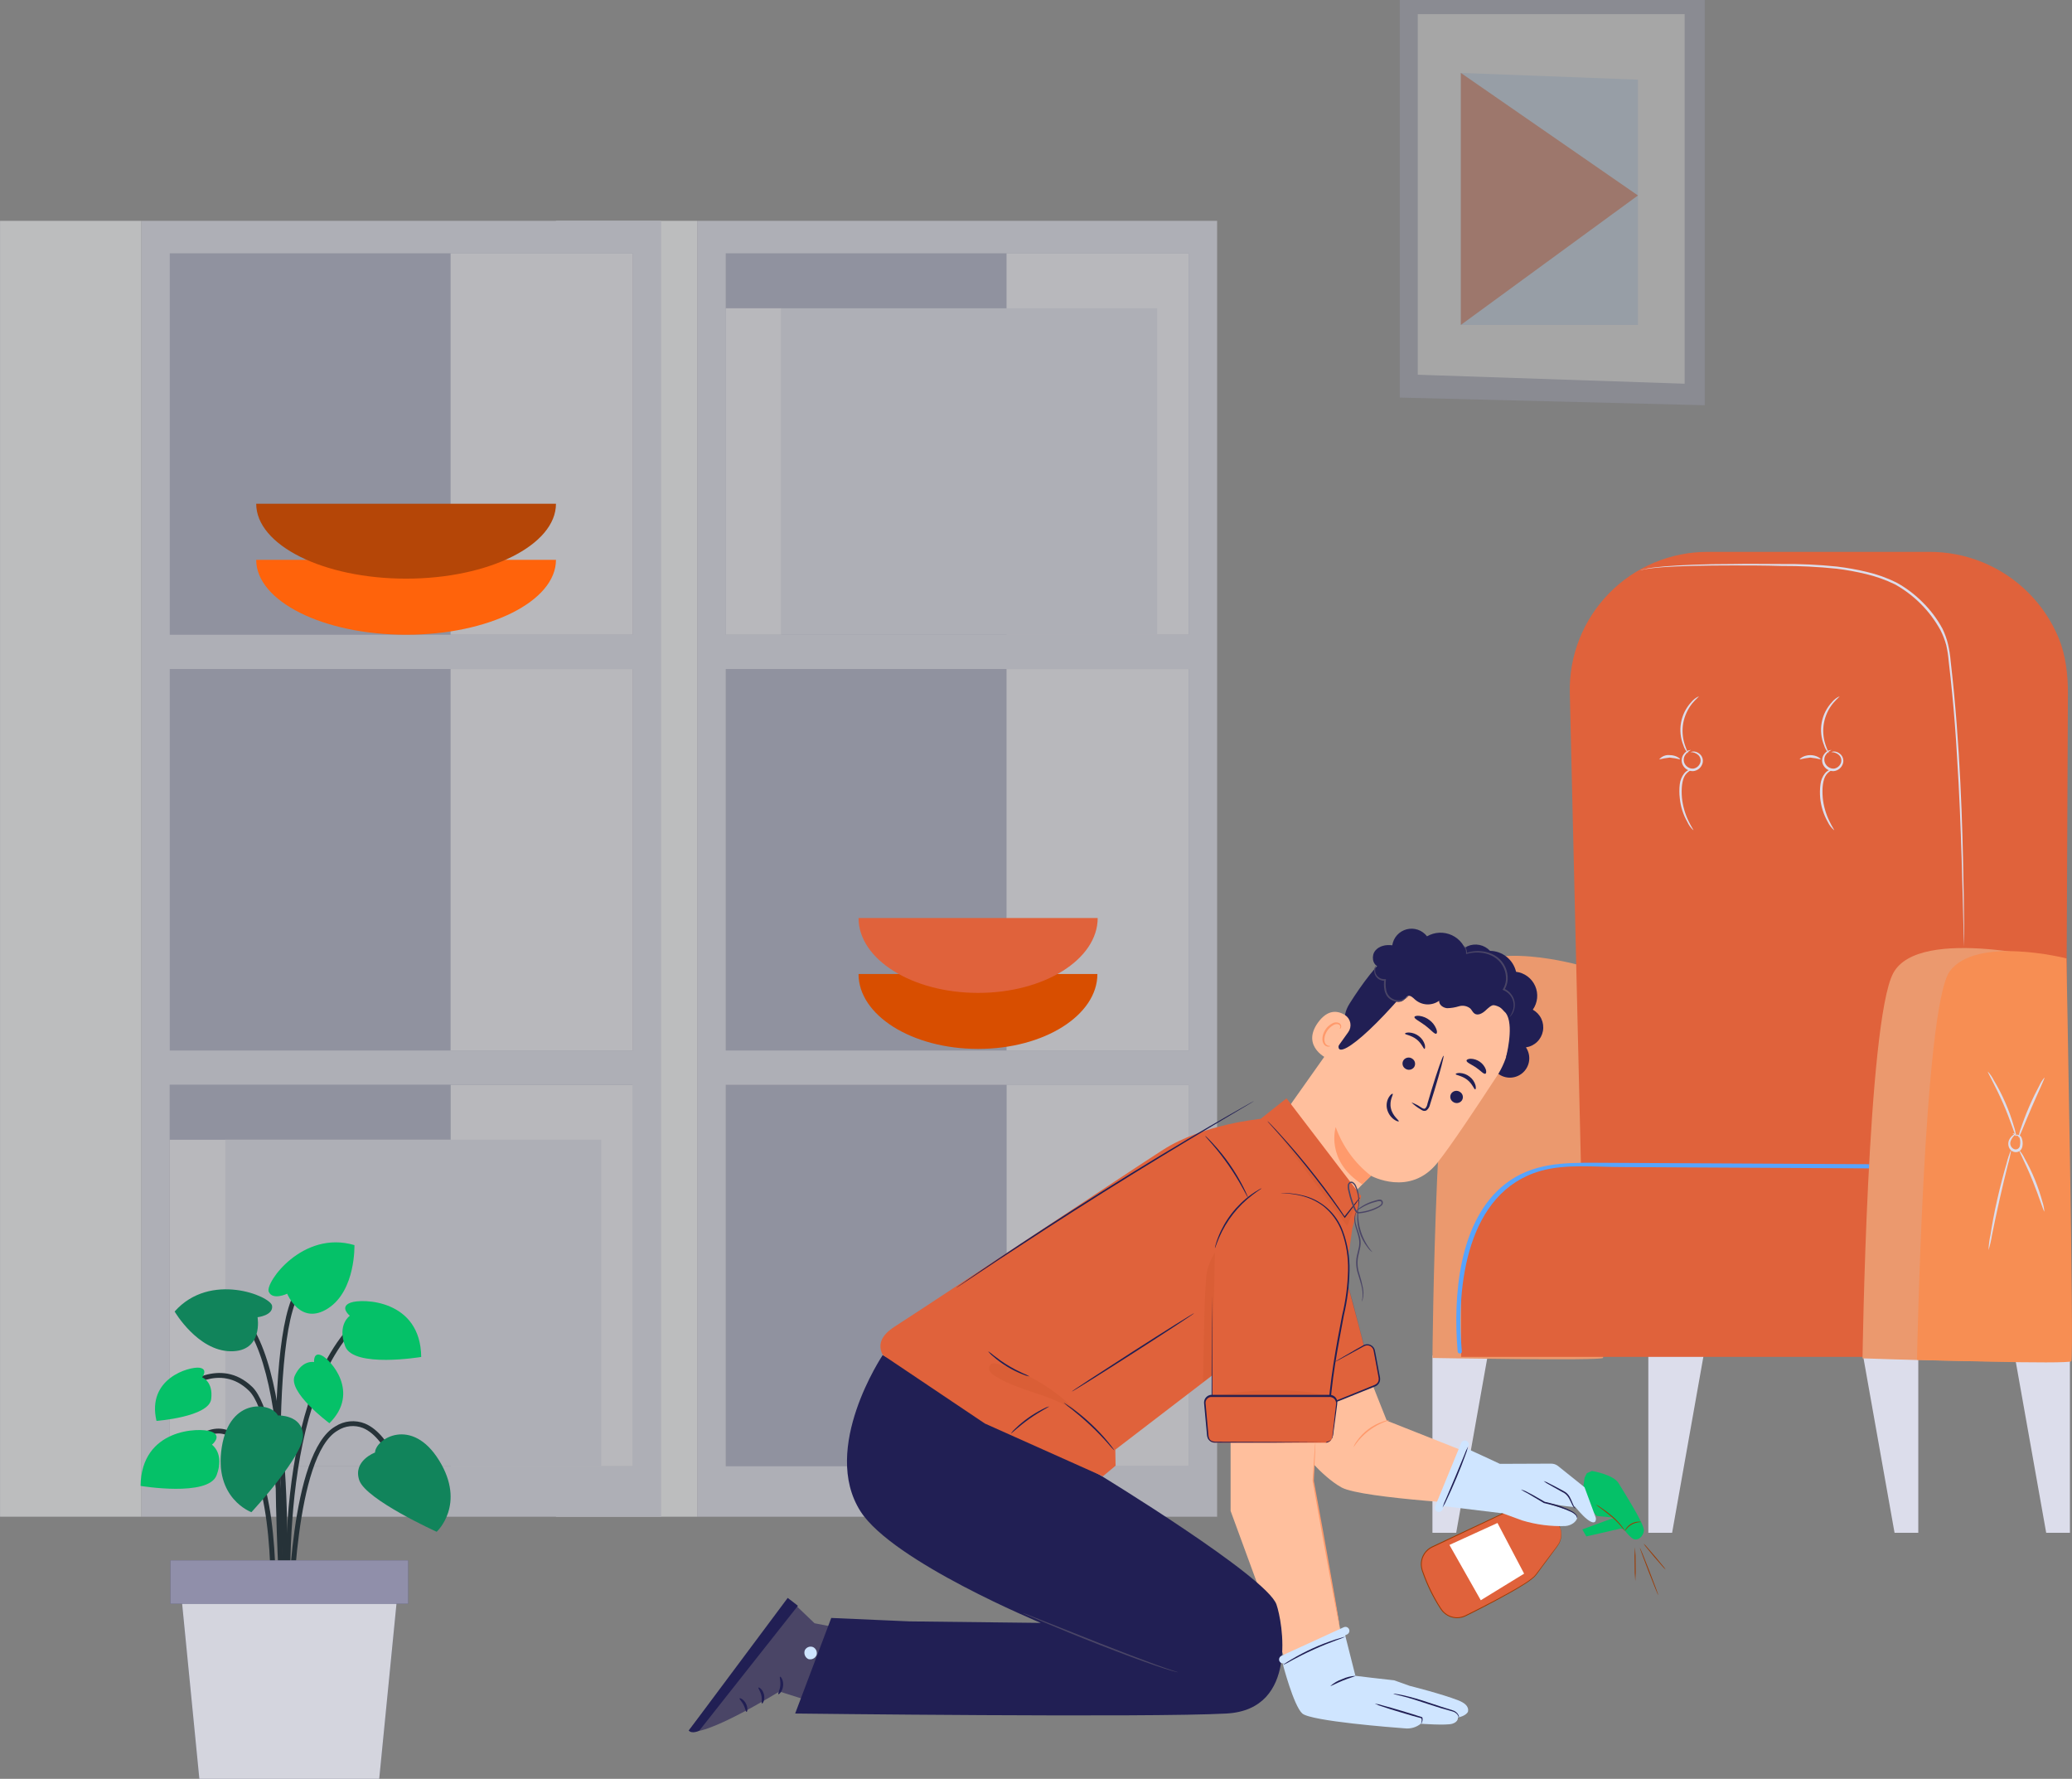 <svg width="600" height="515" viewBox="0 0 600 515" fill="none" xmlns="http://www.w3.org/2000/svg">
<rect x="0" y="0" width="600" height="515" fill="#808080" stroke="none"/>
<g clip-path="url(#clip0_265_299)">
<path d="M458.858 427.785L459.504 426.514L460.964 425.852C460.964 425.852 467.217 426.858 468.739 429.456C470.261 432.056 476.285 441.332 476.036 443.18C475.785 445.03 474.201 446.019 473.138 445.624C472.074 445.228 470.11 442.649 470.11 442.649L469.271 442.54L459.369 444.816L458.191 442.785L467.416 439.389L462.397 438.894L458.003 434.207L458.858 427.785Z" fill="#05C168"/>
<path d="M451.814 442.438C452.107 443.296 452.185 444.212 452.041 445.106C451.897 446 451.537 446.846 450.991 447.569C449.365 449.71 446.941 453.069 444.659 456.058C442.876 458.386 430.878 464.553 424.395 467.777C423.18 468.384 421.784 468.524 420.472 468.17C419.161 467.815 418.026 466.992 417.281 465.855C414.976 462.348 413.142 458.55 411.83 454.564C411.413 453.281 411.478 451.89 412.014 450.653C412.549 449.415 413.518 448.414 414.738 447.839L442.647 434.684C443.352 434.351 444.12 434.17 444.9 434.154C445.679 434.138 446.453 434.287 447.172 434.591C447.89 434.895 448.536 435.347 449.067 435.918C449.599 436.488 450.004 437.164 450.256 437.902L451.814 442.438Z" fill="#E0623B"/>
<path d="M451.815 442.438C451.815 442.438 451.815 442.339 451.736 442.156L451.47 441.339C451.231 440.615 450.876 439.563 450.429 438.214C450.205 437.442 449.829 436.723 449.323 436.1C448.712 435.357 447.918 434.787 447.02 434.443C445.986 434.045 444.86 433.96 443.778 434.199C443.196 434.349 442.634 434.564 442.1 434.839L440.406 435.631L424.141 443.271L414.535 447.798C413.677 448.234 412.944 448.882 412.406 449.68C411.868 450.479 411.543 451.401 411.46 452.36C411.389 453.336 411.546 454.315 411.919 455.219C412.237 456.136 412.576 457.047 412.961 457.948C413.705 459.733 414.552 461.472 415.5 463.157C415.969 463.987 416.458 464.796 416.969 465.584C417.219 465.987 417.504 466.368 417.824 466.719C418.632 467.564 419.681 468.139 420.828 468.367C421.975 468.595 423.165 468.463 424.234 467.99C425.839 467.219 427.362 466.428 428.878 465.657C431.89 464.094 434.73 462.599 437.347 461.115C438.66 460.375 439.916 459.641 441.094 458.891C442.253 458.205 443.345 457.411 444.357 456.521C444.78 456.058 445.171 455.568 445.529 455.053C445.889 454.563 446.243 454.084 446.571 453.626C447.254 452.699 447.905 451.823 448.511 451.021C449.115 450.22 449.672 449.459 450.194 448.745C450.69 448.122 451.142 447.464 451.544 446.777C452.048 445.783 452.238 444.662 452.091 443.558C452.051 443.175 451.957 442.799 451.81 442.444C451.81 442.444 451.81 442.537 451.883 442.724C451.954 443 452.007 443.28 452.039 443.563C452.161 444.653 451.956 445.756 451.45 446.729C451.043 447.408 450.588 448.055 450.089 448.667L448.386 450.928L446.436 453.531L445.368 454.954C445.014 455.462 444.626 455.947 444.205 456.401C443.201 457.276 442.117 458.055 440.969 458.73C439.791 459.469 438.535 460.198 437.222 460.933C434.616 462.407 431.76 463.907 428.753 465.449C427.247 466.208 425.698 467.011 424.114 467.771C423.304 468.129 422.419 468.282 421.535 468.217C420.652 468.153 419.798 467.873 419.048 467.402C418.668 467.161 418.318 466.874 418.007 466.548C417.699 466.208 417.424 465.842 417.183 465.454C416.662 464.667 416.193 463.891 415.729 463.037C414.785 461.363 413.941 459.634 413.202 457.86C412.826 456.964 412.492 456.058 412.159 455.146C411.793 454.278 411.64 453.336 411.711 452.396C411.787 451.483 412.097 450.605 412.608 449.845C413.12 449.085 413.818 448.468 414.634 448.053L424.224 443.511L440.469 435.818L442.157 435.016C442.678 434.746 443.227 434.533 443.794 434.38C444.836 434.149 445.923 434.227 446.92 434.605C447.798 434.932 448.576 435.481 449.178 436.198C449.681 436.813 450.056 437.521 450.282 438.282C450.752 439.626 451.121 440.667 451.372 441.407C451.497 441.75 451.59 442.021 451.663 442.214C451.736 442.407 451.815 442.438 451.815 442.438Z" fill="#9C3A03"/>
<path d="M470.526 443.275C470.568 443.275 470.719 443.009 471.047 442.608C471.892 441.57 473.103 440.897 474.429 440.728C474.712 440.721 474.992 440.693 475.269 440.644C474.996 440.542 474.703 440.507 474.414 440.54C473.716 440.571 473.033 440.763 472.421 441.103C471.81 441.443 471.286 441.921 470.892 442.498C470.71 442.725 470.585 442.991 470.526 443.275Z" fill="#9C3A03"/>
<path d="M462.136 435.567C462.546 435.947 462.985 436.296 463.449 436.608C464.273 437.228 465.419 438.066 466.613 439.082C467.637 439.945 468.583 440.894 469.442 441.921C470.094 442.712 470.438 443.243 470.485 443.223C470.439 443.078 470.37 442.94 470.282 442.817C470.073 442.464 469.844 442.125 469.594 441.801C468.77 440.728 467.832 439.748 466.795 438.879C465.764 438.011 464.685 437.2 463.564 436.452C463.115 436.117 462.637 435.82 462.136 435.567Z" fill="#9C3A03"/>
<path d="M441.349 455.59L433.636 440.918L419.716 447.272L428.795 463.288L441.349 455.59Z" fill="white"/>
<path d="M482.336 454.431C482.083 454.018 481.794 453.627 481.471 453.265C480.914 452.567 480.127 451.613 479.24 450.572C478.355 449.53 477.547 448.598 476.952 447.931C476.651 447.552 476.312 447.203 475.941 446.889C476.192 447.305 476.482 447.696 476.806 448.056C477.365 448.755 478.152 449.707 479.032 450.749C479.912 451.791 480.726 452.723 481.325 453.384C481.63 453.763 481.968 454.114 482.336 454.431Z" fill="#9C3A03"/>
<path d="M480.21 461.848C480.278 461.848 479.132 458.723 477.651 454.9C476.171 451.077 474.915 448.019 474.848 448.051C474.78 448.082 475.921 451.176 477.401 454.999C478.881 458.822 480.137 461.879 480.21 461.848Z" fill="#9C3A03"/>
<path d="M473.539 457.743C473.661 456.111 473.693 454.472 473.633 452.836C473.661 451.199 473.6 449.561 473.45 447.93C473.328 449.563 473.297 451.2 473.357 452.836C473.329 454.474 473.389 456.112 473.539 457.743Z" fill="#9C3A03"/>
<path d="M572.037 167.148C569.883 167.497 567.771 168.071 565.737 168.86C563.631 169.441 561.592 170.244 559.655 171.254C561.813 170.921 563.927 170.347 565.956 169.544C568.064 168.969 570.103 168.166 572.037 167.148Z" fill="#DCDDEB"/>
<path d="M414.802 392.433V443.763H421.678L430.908 391.859L414.802 392.433Z" fill="#DCDDEB"/>
<path d="M477.314 392.433V443.763H484.202L493.42 391.859L477.314 392.433Z" fill="#DCDDEB"/>
<path d="M555.491 392.433V443.763H548.616L539.385 391.859L555.491 392.433Z" fill="#DCDDEB"/>
<path d="M599.402 392.433V443.763H592.527L583.296 391.859L599.402 392.433Z" fill="#DCDDEB"/>
<path d="M457.768 279.537C457.768 279.537 430.594 271.708 423.103 282.151C415.611 292.595 414.802 393.145 414.802 393.145C414.802 393.145 463.302 394.02 464.191 393.145C465.082 392.269 457.768 279.537 457.768 279.537Z" fill="#EB996E"/>
<path d="M598.02 374.803L598.818 200.875C598.855 195.525 598.219 189.781 596.187 184.831C594.155 179.88 591.16 175.383 587.374 171.6C583.588 167.816 579.088 164.822 574.134 162.792C569.18 160.761 563.873 159.734 558.519 159.77H494.474C489.154 159.771 483.887 160.834 478.984 162.898C474.08 164.962 469.639 167.985 465.922 171.789C462.205 175.593 459.286 180.102 457.338 185.05C455.389 189.998 454.451 195.284 454.577 200.6L458.686 374.803H598.02Z" fill="#E0623B"/>
<path d="M598.018 374.804C598.018 374.804 573.365 338.408 544.314 337.217C515.264 336.026 452.754 337.217 452.754 337.217C452.754 337.217 425.032 338.257 423.101 372.585V392.829H598.018V374.804Z" fill="#E0623B"/>
<path d="M541.247 338.257L469.436 337.874C461.944 337.874 453.412 336.916 446.153 338.983C424.745 345.047 421.609 372.408 423.307 391.27C423.375 392.05 422.17 392.05 422.102 391.27C420.732 375.461 422.348 353.3 435.88 342.761C443.701 336.683 452.768 336.587 462.095 336.629L541.247 337.053C541.406 337.053 541.56 337.117 541.673 337.229C541.786 337.342 541.849 337.496 541.849 337.656C541.849 337.815 541.786 337.968 541.673 338.081C541.56 338.194 541.406 338.257 541.247 338.257Z" fill="#56A4FF"/>
<path d="M474.408 165.219C474.57 165.199 474.73 165.167 474.888 165.123C475.202 165.123 475.654 164.904 476.257 164.794L478.558 164.48C479.476 164.397 480.531 164.274 481.708 164.192C486.474 163.864 493.391 163.699 501.924 163.699C506.197 163.699 510.868 163.699 515.881 163.85C521.219 163.828 526.555 164.093 531.865 164.644C534.718 164.999 537.548 165.516 540.343 166.19C543.254 166.876 546.08 167.886 548.765 169.201C554.271 172.276 558.806 176.827 561.86 182.341C562.592 183.754 563.171 185.241 563.586 186.777C563.933 188.318 564.171 189.882 564.298 191.458C564.681 194.605 564.996 197.713 565.297 200.765C565.9 206.884 566.352 212.783 566.667 218.408C567.407 229.674 567.763 239.829 568.036 248.358C568.311 256.885 568.448 263.756 568.584 268.56C568.584 270.915 568.708 272.762 568.748 274.035C568.748 274.637 568.748 275.103 568.748 275.403C568.731 275.568 568.731 275.733 568.748 275.896C568.761 275.732 568.761 275.568 568.748 275.403V274.035C568.748 272.735 568.748 270.887 568.748 268.56C568.748 263.783 568.625 256.885 568.434 248.343C568.242 239.802 567.913 229.646 567.215 218.368C566.858 212.742 566.421 206.829 565.845 200.711C565.544 197.644 565.229 194.537 564.859 191.375C564.73 189.767 564.483 188.17 564.119 186.598C563.748 185.025 563.206 183.496 562.503 182.041C560.958 179.173 558.986 176.556 556.655 174.28C554.421 172.037 551.875 170.128 549.094 168.613C546.363 167.27 543.486 166.246 540.52 165.561C537.695 164.883 534.832 164.372 531.946 164.028C526.619 163.481 521.264 163.235 515.908 163.289C510.881 163.289 506.211 163.193 501.938 163.289C493.391 163.289 486.474 163.59 481.708 164C480.517 164.11 479.462 164.247 478.544 164.343C477.627 164.438 476.859 164.63 476.243 164.74C475.627 164.849 475.175 165.054 474.873 165.137C474.716 165.148 474.56 165.176 474.408 165.219Z" fill="#DCDDEB"/>
<path d="M530.317 217.751C531.118 217.746 531.893 218.033 532.495 218.559C532.796 218.833 533.014 219.187 533.122 219.579C533.232 219.971 533.228 220.386 533.111 220.776C532.965 221.246 532.686 221.663 532.306 221.977C531.927 222.29 531.464 222.487 530.975 222.542C530.481 222.539 529.998 222.402 529.577 222.146C529.155 221.891 528.809 221.526 528.578 221.091C528.384 220.729 528.282 220.325 528.282 219.914C528.282 219.503 528.384 219.099 528.578 218.737C528.996 218.046 529.604 217.489 530.331 217.135C530.331 217.135 530.057 217.135 529.632 217.231C529.013 217.474 528.49 217.911 528.14 218.477C527.859 218.902 527.693 219.392 527.654 219.899C527.615 220.407 527.707 220.916 527.921 221.379C528.19 221.953 528.621 222.437 529.16 222.77C529.701 223.103 530.326 223.271 530.961 223.254C531.598 223.196 532.201 222.944 532.691 222.533C533.18 222.121 533.533 221.571 533.7 220.955C533.831 220.46 533.815 219.937 533.655 219.451C533.495 218.966 533.196 218.537 532.796 218.217C532.286 217.78 531.633 217.547 530.961 217.559C530.523 217.628 530.303 217.711 530.317 217.751Z" fill="#DCDDEB"/>
<path d="M532.673 201.601C531.826 201.979 531.079 202.551 530.496 203.27C528.959 204.918 527.927 206.971 527.522 209.184C527.117 211.399 527.355 213.683 528.208 215.767C528.47 216.642 528.94 217.441 529.578 218.094C529.687 218.094 529.126 217.163 528.619 215.603C527.938 213.581 527.783 211.419 528.166 209.319C528.549 207.22 529.459 205.252 530.81 203.599C531.906 202.326 532.742 201.696 532.673 201.601Z" fill="#DCDDEB"/>
<path d="M531.125 240.364C531.207 240.295 530.536 239.378 529.755 237.75C528.718 235.632 528.063 233.347 527.824 231.001C527.592 228.264 527.824 225.677 528.851 224.281C529.424 223.526 530.219 222.971 531.125 222.693C531.125 222.693 530.823 222.584 530.303 222.693C529.562 222.901 528.905 223.337 528.427 223.938C527.736 224.838 527.301 225.907 527.167 227.032C526.987 228.362 526.959 229.707 527.084 231.043C527.321 233.475 528.068 235.83 529.276 237.955C529.713 238.881 530.343 239.702 531.125 240.364Z" fill="#DCDDEB"/>
<path d="M521.169 219.861C522.166 219.619 523.176 219.44 524.196 219.326C525.217 219.425 526.228 219.599 527.222 219.847C527.36 219.71 526.127 218.601 524.196 218.614C522.264 218.629 521.018 219.738 521.169 219.861Z" fill="#DCDDEB"/>
<path d="M489.57 217.751C490.371 217.745 491.146 218.032 491.748 218.559C492.049 218.833 492.267 219.187 492.376 219.579C492.485 219.971 492.481 220.386 492.364 220.776C492.218 221.246 491.939 221.663 491.559 221.977C491.18 222.29 490.717 222.487 490.228 222.542C489.735 222.539 489.251 222.402 488.83 222.146C488.407 221.891 488.062 221.526 487.831 221.091C487.647 220.723 487.558 220.316 487.57 219.906C487.581 219.495 487.694 219.093 487.899 218.737C488.322 218.049 488.929 217.494 489.653 217.135C489.653 217.135 489.379 217.135 488.954 217.231C488.339 217.482 487.818 217.917 487.462 218.477C487.181 218.902 487.014 219.392 486.976 219.899C486.937 220.407 487.029 220.916 487.242 221.379C487.511 221.953 487.943 222.437 488.482 222.77C489.023 223.103 489.648 223.271 490.282 223.254C490.92 223.196 491.523 222.944 492.012 222.533C492.502 222.121 492.854 221.571 493.022 220.955C493.153 220.46 493.137 219.937 492.976 219.451C492.816 218.966 492.517 218.537 492.118 218.217C491.607 217.78 490.954 217.547 490.282 217.559C489.789 217.628 489.556 217.711 489.57 217.751Z" fill="#DCDDEB"/>
<path d="M491.926 201.601C491.079 201.979 490.333 202.551 489.749 203.27C488.222 204.923 487.196 206.975 486.79 209.188C486.386 211.4 486.618 213.682 487.461 215.767C487.723 216.642 488.193 217.441 488.831 218.094C488.941 218.094 488.379 217.163 487.872 215.603C487.203 213.579 487.048 211.42 487.42 209.32C487.822 207.227 488.73 205.263 490.063 203.599C491.159 202.326 491.995 201.696 491.926 201.601Z" fill="#DCDDEB"/>
<path d="M490.351 240.364C490.447 240.295 489.762 239.378 488.981 237.75C487.944 235.632 487.29 233.347 487.05 231.001C486.818 228.264 487.05 225.677 488.078 224.281C488.658 223.522 489.463 222.966 490.378 222.693C490.378 222.693 490.091 222.584 489.557 222.693C488.816 222.901 488.159 223.337 487.68 223.938C486.99 224.838 486.555 225.907 486.421 227.032C486.261 228.364 486.261 229.71 486.421 231.043C486.651 233.476 487.398 235.833 488.612 237.955C489.019 238.869 489.611 239.689 490.351 240.364Z" fill="#DCDDEB"/>
<path d="M480.45 219.86C481.446 219.617 482.457 219.438 483.476 219.325C484.497 219.424 485.509 219.598 486.503 219.845C486.654 219.709 485.408 218.6 483.476 218.613C482.908 218.556 482.335 218.64 481.807 218.858C481.279 219.076 480.813 219.42 480.45 219.86Z" fill="#DCDDEB"/>
<path d="M597.278 278.374C597.278 278.374 555.736 267.628 548.217 281.768C540.698 295.907 539.342 393.253 539.342 393.253C539.342 393.253 599.332 395.457 599.47 392.939C599.607 390.42 597.278 278.374 597.278 278.374Z" fill="#EB996E"/>
<path d="M598.385 277.463C598.385 277.463 572.133 270.803 564.586 281.233C557.039 291.663 555.121 393.678 555.121 393.678C555.121 393.678 598.95 395.046 599.8 394.088C600.649 393.129 598.385 277.463 598.385 277.463Z" fill="#F78E53"/>
<path d="M583.446 328.743C583.446 328.743 583.651 328.675 583.966 328.743C584.175 328.783 584.368 328.879 584.526 329.022C584.683 329.164 584.797 329.348 584.857 329.551C585.04 330.207 585.068 330.895 584.939 331.563C584.93 331.743 584.882 331.92 584.8 332.081C584.718 332.241 584.602 332.382 584.461 332.495C584.32 332.608 584.157 332.689 583.982 332.734C583.807 332.778 583.624 332.785 583.446 332.754C583.198 332.685 582.967 332.563 582.77 332.398C582.572 332.234 582.411 332.028 582.299 331.797C582.186 331.565 582.124 331.312 582.116 331.055C582.109 330.797 582.155 330.542 582.254 330.304C582.53 329.573 583.004 328.933 583.624 328.456L583.884 328.237H583.583C583.09 328.127 582.829 328.1 582.802 328.155C582.802 328.155 583.021 328.346 583.487 328.552V328.264C582.691 328.669 582.064 329.343 581.72 330.167C581.489 330.785 581.489 331.465 581.72 332.083C581.846 332.454 582.069 332.783 582.364 333.038C582.661 333.293 583.02 333.464 583.405 333.534C583.688 333.584 583.978 333.57 584.255 333.495C584.532 333.419 584.789 333.283 585.007 333.096C585.375 332.727 585.607 332.245 585.664 331.727C585.789 330.938 585.699 330.129 585.404 329.387C585.3 329.114 585.11 328.881 584.864 328.724C584.617 328.566 584.327 328.492 584.035 328.51C583.556 328.497 583.418 328.716 583.446 328.743Z" fill="#DCDDEB"/>
<path d="M575.638 310.237C575.46 310.347 577.816 314.344 580.062 319.477C582.308 324.61 583.582 329.058 583.801 329.058C583.721 328.049 583.509 327.056 583.171 326.101C582.505 323.767 581.682 321.48 580.705 319.257C579.743 317.027 578.631 314.865 577.378 312.783C576.924 311.855 576.337 310.998 575.638 310.237Z" fill="#DCDDEB"/>
<path d="M592.019 311.963C591.417 312.669 590.919 313.457 590.541 314.304C589.719 315.81 588.664 317.931 587.623 320.327C586.582 322.722 585.76 324.953 585.227 326.581C584.871 327.458 584.636 328.38 584.528 329.32C584.734 329.388 586.212 325.446 588.281 320.669C590.349 315.892 592.211 312.073 592.019 311.963Z" fill="#DCDDEB"/>
<path d="M575.831 361.923C576.261 360.525 576.591 359.097 576.818 357.652C577.351 355.01 578.104 351.356 579.009 347.345C579.913 343.335 580.803 339.694 581.46 337.079C581.875 335.675 582.191 334.243 582.405 332.795C581.824 334.119 581.366 335.494 581.035 336.902C580.269 339.489 579.297 343.116 578.379 347.14C577.461 351.165 576.803 354.846 576.393 357.529C576.066 358.972 575.877 360.444 575.831 361.923Z" fill="#DCDDEB"/>
<path d="M591.993 350.754C591.932 349.823 591.752 348.903 591.458 348.017C590.857 345.807 590.12 343.636 589.253 341.516C588.389 339.397 587.392 337.335 586.268 335.342C585.86 334.476 585.329 333.675 584.693 332.96C584.514 333.07 586.583 336.862 588.583 341.803C590.582 346.744 591.787 350.809 591.993 350.754Z" fill="#DCDDEB"/>
<g opacity="0.5">
<path d="M201.877 439.109V63.932H352.452V439.109H201.877Z" fill="#DCDDEB"/>
<path d="M210.149 183.768V73.33H344.203V183.768H210.149Z" fill="#A0A3BD"/>
<path d="M210.149 304.134V193.695H344.203V304.134H210.149Z" fill="#A0A3BD"/>
<path d="M210.149 424.499V314.06H344.203V424.499H210.149Z" fill="#A0A3BD"/>
<path d="M291.469 183.768V73.33H344.201V183.768H291.469Z" fill="#EFF0F7"/>
<path d="M291.469 304.134V193.695H344.201V304.134H291.469Z" fill="#EFF0F7"/>
<path d="M291.497 424.499V314.06H344.23V424.499H291.497Z" fill="#EFF0F7"/>
<path d="M160.994 439.109V63.932H201.872V439.109H160.994Z" fill="#F7F9FC"/>
<path d="M40.882 439.109V63.932H191.456V439.109H40.882Z" fill="#DCDDEB"/>
<path d="M49.158 183.768V73.33H183.213V183.768H49.158Z" fill="#A0A3BD"/>
<path d="M49.158 304.134V193.695H183.213V304.134H49.158Z" fill="#A0A3BD"/>
<path d="M49.127 424.459V314.021H183.182V424.459H49.127Z" fill="#A0A3BD"/>
<path d="M130.478 183.768V73.33H183.211V183.768H130.478Z" fill="#EFF0F7"/>
<path d="M130.478 304.134V193.695H183.211V304.134H130.478Z" fill="#EFF0F7"/>
<path d="M130.507 424.499V314.06H183.238V424.499H130.507Z" fill="#EFF0F7"/>
<path d="M0.006 439.109V63.932H40.885V439.109H0.006Z" fill="#F7F9FC"/>
<path d="M174.098 424.469H65.243V329.943H174.098V424.469Z" fill="#DCDDEB"/>
<path d="M49.157 329.971H65.27V424.497H49.157V329.971Z" fill="#EFF0F7"/>
<path d="M335.089 183.781H226.234V89.255H335.089V183.781Z" fill="#DCDDEB"/>
<path d="M210.145 89.245H226.257V183.771H210.145V89.245Z" fill="#EFF0F7"/>
</g>
<path d="M82.614 465.124C82.614 464.578 80.793 411.075 72.078 402.618C63.671 394.413 53.864 402.31 53.499 402.618L52.602 401.539C52.715 401.442 63.713 392.48 73.058 401.539C82.165 410.375 83.945 462.771 84.015 464.997L82.614 465.124Z" fill="#263238"/>
<path d="M83.371 475.639C83.371 474.995 77.416 411.383 100.66 384.723L101.725 385.647C78.859 411.831 84.674 474.841 84.758 475.499L83.371 475.639Z" fill="#263238"/>
<path d="M82.544 468.917L81.144 468.819C81.144 468.091 85.697 396.525 68.66 380.857L69.599 379.821C87.14 395.937 82.741 465.935 82.544 468.917Z" fill="#263238"/>
<path d="M84.772 468.877H83.371C83.371 466.903 83.931 420.514 97.115 412.952C98.37 412.142 99.801 411.644 101.288 411.5C102.775 411.357 104.275 411.571 105.662 412.126C113.648 415.416 117.599 429.615 117.767 430.217L116.367 430.581C116.367 430.441 112.429 416.452 105.088 413.414C103.896 412.948 102.611 412.773 101.339 412.904C100.067 413.036 98.844 413.47 97.774 414.17C85.318 421.312 84.772 468.401 84.772 468.877Z" fill="#263238"/>
<path d="M79.629 468.903L78.228 468.819C78.228 468.455 80.217 432.176 70.423 419.405C68.056 416.311 65.478 414.841 62.759 415.023C56.342 415.471 50.976 424.824 50.92 424.951L49.701 424.264C49.939 423.844 55.502 414.127 62.661 413.622C65.87 413.399 68.868 415.023 71.544 418.551C81.646 431.742 79.713 467.391 79.629 468.903Z" fill="#263238"/>
<path d="M81.746 473.848C81.48 470.319 75.343 387.454 86.145 372.85L87.266 373.69C76.772 387.874 83.063 472.881 83.147 473.735L81.746 473.848Z" fill="#263238"/>
<path d="M108.591 420.526C108.591 420.526 102.117 422.907 104.037 428.55C105.957 434.193 126.455 443.463 126.455 443.463C126.455 443.463 135.043 435.593 127.155 422.809C119.267 410.025 108.773 416.494 108.591 420.526Z" fill="#11845B"/>
<path d="M80.47 409.786C80.47 409.786 87.364 409.506 87.755 415.387C88.148 421.267 72.806 437.79 72.806 437.79C72.806 437.79 61.863 433.842 64.217 418.999C66.571 404.157 78.705 406.131 80.47 409.786Z" fill="#11845B"/>
<path d="M74.585 381.349C74.585 381.349 79.181 380.845 78.789 378.045C78.397 375.244 60.897 368.047 50.571 379.697C50.571 379.697 57.184 391.052 66.753 391.207C76.323 391.361 74.585 381.349 74.585 381.349Z" fill="#11845B"/>
<path d="M83.16 374.543C83.16 374.543 78.957 376.559 77.822 373.983C76.687 371.407 87.629 356.032 102.635 360.471C102.635 360.471 103.041 373.605 94.999 378.786C86.957 383.967 83.16 374.543 83.16 374.543Z" fill="#05C168"/>
<path d="M61.373 418.258C61.373 418.258 64.553 415.696 61.121 414.45C57.688 413.203 40.889 413.553 40.707 430.188C40.707 430.188 60.322 433.451 62.718 427.108C65.114 420.765 61.373 418.258 61.373 418.258Z" fill="#05C168"/>
<path d="M101.305 380.927C101.305 380.927 98.125 378.365 101.557 377.118C104.99 375.873 121.803 376.223 121.971 392.857C121.971 392.857 102.356 396.12 99.96 389.777C97.564 383.434 101.305 380.927 101.305 380.927Z" fill="#05C168"/>
<path d="M90.951 394.329C90.951 394.329 90.67 391.22 93.193 392.438C95.715 393.656 104.401 403.107 95.392 412.041C95.392 412.041 83.161 402.982 85.361 398.277C87.56 393.572 90.951 394.329 90.951 394.329Z" fill="#05C168"/>
<path d="M58.542 398.766C58.542 398.766 60.434 396.288 57.659 395.966C54.885 395.644 42.416 398.976 45.316 411.369C45.316 411.369 60.49 410.22 61.148 405.068C61.807 399.914 58.542 398.766 58.542 398.766Z" fill="#05C168"/>
<path d="M109.81 515H57.73L52.126 458.025H115.429L109.81 515Z" fill="#6E7191"/>
<path opacity="0.7" d="M109.81 515H57.73L52.126 458.025H115.429L109.81 515Z" fill="white"/>
<path d="M118.202 451.737H49.337V464.312H118.202V451.737Z" fill="#211F54"/>
<path opacity="0.5" d="M118.202 451.737H49.337V464.312H118.202V451.737Z" fill="white"/>
<g opacity="0.3">
<path d="M493.652 0H405.324V115.108L493.652 117.321V0Z" fill="#A0A3BD"/>
<path d="M487.831 4.1H410.545V108.488L487.831 111.09V4.1Z" fill="white"/>
<path d="M474.308 23.056L423.023 21.112V94.073H474.308V23.056Z" fill="#CEE5FF"/>
<path d="M423.023 94.073L474.308 56.591L423.023 21.112V94.073Z" fill="#E0623B"/>
</g>
<path d="M74.192 162.082C74.192 174.064 93.587 183.769 117.593 183.769C141.599 183.769 160.994 174.064 160.994 162.082H74.192Z" fill="#FF630B"/>
<path d="M74.192 145.838C74.192 157.819 93.587 167.525 117.593 167.525C141.599 167.525 160.994 157.792 160.994 145.838H74.192Z" fill="#B54607"/>
<path d="M248.609 281.986C248.609 293.968 264.125 303.673 283.249 303.673C302.373 303.673 317.779 293.914 317.779 281.986H248.609Z" fill="#D84E00"/>
<path d="M248.612 265.769C248.612 277.751 264.127 287.456 283.251 287.456C302.374 287.456 317.863 277.751 317.863 265.769H248.612Z" fill="#E0623B"/>
<path d="M386.332 371.516C386.332 373.214 401.579 411.296 401.579 411.296L438.42 425.871L432.913 435.892C432.913 435.892 394.415 433.905 388.483 430.635C382.55 427.366 376.381 419.298 376.381 419.298L365.588 380.229L386.332 371.516Z" fill="#FFBF9D"/>
<path d="M402.445 411.136C398.108 412.416 394.378 415.217 391.942 419.026C392.151 418.388 392.468 417.791 392.876 417.259C394.731 414.568 397.418 412.56 400.525 411.544C401.137 411.297 401.786 411.16 402.445 411.136Z" fill="#FF9A6C"/>
<path d="M356.35 392.153V437.421L375.998 490.996H391.575L380.281 428.724L382.788 384.051L356.35 392.153Z" fill="#FFBF9D"/>
<path d="M387.871 470.646C387.802 470.475 387.754 470.295 387.727 470.112C387.65 469.721 387.54 469.211 387.412 468.583C387.14 467.198 386.766 465.279 386.316 462.935L382.866 444.25C381.829 438.432 380.869 433.065 380.095 428.716C380.308 425.396 380.486 422.661 380.622 420.682C380.69 419.765 380.75 419.026 380.792 418.466C380.8 418.202 380.831 417.941 380.886 417.684C380.911 417.946 380.911 418.211 380.886 418.474C380.886 419.04 380.86 419.779 380.809 420.69C380.724 422.67 380.597 425.412 380.444 428.733V428.691C381.242 433.031 382.228 438.398 383.299 444.208C384.591 451.477 385.764 458.052 386.622 462.892C387.021 465.245 387.344 467.139 387.582 468.557C387.676 469.194 387.752 469.704 387.82 470.103C387.854 470.283 387.871 470.464 387.871 470.646Z" fill="#FF9A6C"/>
<path d="M243.396 495.31L225.685 489.705C225.685 489.705 203.214 503.591 199.433 501.008L228.863 463.248L235.866 469.949L240.642 470.884L258.693 482.375L243.396 495.31Z" fill="#4A4566"/>
<path d="M236.41 479.301C236.58 478.851 236.579 478.353 236.406 477.904C236.235 477.454 235.902 477.084 235.475 476.863C235.032 476.677 234.535 476.667 234.086 476.834C233.635 477.001 233.266 477.334 233.053 477.764C232.88 478.236 232.886 478.755 233.07 479.225C233.253 479.694 233.6 480.079 234.047 480.311C234.53 480.461 235.051 480.419 235.503 480.192C235.954 479.966 236.301 479.573 236.469 479.097" fill="#CFE5FF"/>
<path d="M228.098 462.612L231.055 464.888L202.518 501.017C202.518 501.017 200.478 502.13 199.441 501.017L228.098 462.612Z" fill="#211F54"/>
<path d="M225.388 490.469C225.201 490.317 225.838 489.331 225.957 487.963C226.076 486.596 225.668 485.501 225.872 485.416C226.076 485.331 226.935 486.409 226.765 488.065C226.595 489.722 225.549 490.639 225.388 490.469Z" fill="#211F54"/>
<path d="M220.653 493.187C220.449 493.085 220.755 492.04 220.466 490.809C220.178 489.577 219.489 488.754 219.617 488.575C219.744 488.397 220.908 489.094 221.24 490.63C221.571 492.167 220.84 493.28 220.653 493.187Z" fill="#211F54"/>
<path d="M214.161 491.709C214.255 491.505 215.377 491.972 216.014 493.229C216.651 494.487 216.388 495.667 216.175 495.625C215.963 495.582 215.836 494.63 215.326 493.603C214.816 492.575 214.034 491.904 214.161 491.709Z" fill="#211F54"/>
<path d="M424.958 273.938C426.05 273.461 427.263 273.333 428.431 273.574C429.598 273.814 430.662 274.41 431.476 275.28C433.229 275.306 434.924 275.917 436.29 277.016C437.655 278.114 438.615 279.638 439.014 281.344C440.214 281.493 441.355 281.951 442.324 282.672C443.294 283.394 444.06 284.354 444.548 285.459C445.036 286.564 445.229 287.777 445.108 288.979C444.987 290.181 444.557 291.331 443.858 292.317C444.933 292.907 445.795 293.821 446.322 294.928C446.849 296.035 447.014 297.28 446.794 298.486C446.574 299.692 445.98 300.798 445.097 301.648C444.213 302.498 443.084 303.049 441.87 303.222C442.652 304.372 442.98 305.771 442.79 307.148C442.599 308.526 441.904 309.783 440.839 310.678C439.773 311.572 438.413 312.04 437.023 311.99C435.633 311.94 434.31 311.376 433.312 310.407L421.771 279.773C421.632 278.59 421.864 277.394 422.436 276.348C423.007 275.303 423.888 274.461 424.958 273.938Z" fill="#211F54"/>
<path d="M433.474 311.529C436.755 306.519 438.025 300.457 437.029 294.554C436.033 288.65 432.846 283.338 428.103 279.68L427.134 278.924C416.138 271.408 403.602 276.538 396.378 287.723L370.78 323.912L368.817 329.433L375.727 351.634L387.625 349.884L396.973 340.38C396.973 340.38 408.301 346.631 416.256 336.618C420.064 331.819 427.168 321.194 433.474 311.529Z" fill="#FFBF9D"/>
<path d="M397.041 340.431C392.344 336.799 388.787 331.897 386.792 326.307C386.792 326.307 383.698 335.989 394.491 342.885L397.041 340.431Z" fill="#FF9A6C"/>
<path d="M423.302 318.62C423.012 319.007 422.581 319.263 422.103 319.333C421.626 319.403 421.14 319.281 420.752 318.994C420.557 318.867 420.388 318.701 420.258 318.508C420.128 318.314 420.038 318.097 419.994 317.867C419.95 317.639 419.951 317.403 420 317.175C420.048 316.947 420.142 316.731 420.276 316.54C420.418 316.348 420.597 316.185 420.803 316.062C421.009 315.94 421.236 315.858 421.473 315.823C421.71 315.788 421.951 315.801 422.183 315.86C422.415 315.918 422.634 316.023 422.826 316.166C423.02 316.293 423.189 316.459 423.319 316.652C423.449 316.846 423.539 317.063 423.583 317.293C423.627 317.521 423.625 317.757 423.577 317.985C423.528 318.213 423.435 318.429 423.302 318.62Z" fill="#211F54"/>
<path d="M427.185 315.385C426.862 315.436 426.395 313.779 424.84 312.582C423.285 311.385 421.543 311.283 421.526 310.96C421.526 310.815 421.95 310.611 422.724 310.637C423.758 310.689 424.751 311.063 425.562 311.707C426.376 312.327 426.971 313.19 427.262 314.17C427.449 314.909 427.347 315.376 427.185 315.385Z" fill="#211F54"/>
<path d="M409.465 308.981C409.176 309.367 408.746 309.624 408.269 309.695C407.792 309.767 407.306 309.648 406.916 309.364C406.721 309.235 406.555 309.07 406.425 308.876C406.295 308.682 406.206 308.465 406.162 308.236C406.118 308.007 406.119 307.773 406.167 307.544C406.215 307.316 406.307 307.101 406.44 306.909C406.728 306.521 407.158 306.263 407.636 306.192C408.114 306.12 408.6 306.241 408.989 306.527C409.184 306.655 409.351 306.821 409.481 307.015C409.61 307.208 409.7 307.425 409.744 307.654C409.788 307.882 409.786 308.118 409.738 308.346C409.69 308.573 409.598 308.79 409.465 308.981Z" fill="#211F54"/>
<path d="M412.516 303.672C412.193 303.723 411.726 302.067 410.162 300.87C408.599 299.672 406.865 299.57 406.848 299.247C406.848 299.095 407.273 298.9 408.055 298.925C409.087 298.98 410.078 299.35 410.893 299.987C411.708 300.609 412.304 301.475 412.593 302.458C412.746 303.189 412.644 303.655 412.516 303.672Z" fill="#211F54"/>
<path d="M408.692 319.139C409.71 319.521 410.677 320.026 411.573 320.642C411.998 320.905 412.423 321.118 412.712 320.897C413.063 320.514 413.288 320.034 413.358 319.521C413.732 318.273 414.114 316.973 414.522 315.589C416.222 310.034 417.785 305.584 418.006 305.652C418.227 305.72 417.029 310.289 415.329 315.844C414.904 317.214 414.497 318.516 414.106 319.75C413.98 320.416 413.625 321.017 413.103 321.449C412.937 321.545 412.751 321.603 412.56 321.616C412.368 321.629 412.176 321.598 411.998 321.525C411.735 321.414 411.487 321.272 411.259 321.101C410.326 320.554 409.465 319.896 408.692 319.139Z" fill="#211F54"/>
<path d="M403.287 316.676C403.551 316.863 402.25 318.544 402.769 320.863C403.287 323.181 405.225 324.379 405.055 324.625C404.995 324.744 404.4 324.625 403.627 324.073C402.63 323.324 401.929 322.247 401.647 321.033C401.383 319.872 401.577 318.655 402.191 317.635C402.667 316.854 403.168 316.582 403.287 316.676Z" fill="#211F54"/>
<path d="M415.916 299.256C415.414 299.511 414.361 298.118 412.712 296.886C411.063 295.655 409.449 294.941 409.593 294.415C409.669 294.169 410.222 294.007 411.063 294.109C412.121 294.257 413.121 294.682 413.961 295.341C414.808 295.972 415.469 296.82 415.873 297.795C416.205 298.56 416.179 299.12 415.916 299.256Z" fill="#211F54"/>
<path d="M430.134 310.858C429.599 311.045 428.724 309.914 427.364 309.014C426.004 308.114 424.687 307.622 424.67 307.061C424.67 306.798 425.103 306.543 425.843 306.518C426.796 306.535 427.723 306.835 428.507 307.379C429.29 307.923 429.896 308.688 430.245 309.575C430.474 310.271 430.364 310.756 430.134 310.858Z" fill="#211F54"/>
<path d="M436.092 306.136C436.092 306.136 438.327 297.745 436.423 293.906C434.103 289.26 429.378 292.088 426.616 288.377C423.854 284.665 421.653 280.224 415.942 280.156C409.695 280.088 409.924 283.604 406.211 287.901C391.143 305.32 383.843 307.885 389.528 298.594C390.149 297.575 388.118 294.815 390.803 290.551C394.287 285.03 398.919 278.661 402.896 275.875C406.245 273.547 409.644 272.783 414.599 272.868C422.426 273.013 429.31 278.21 433.576 282.262C437.842 286.313 442.652 298.543 436.092 306.136Z" fill="#211F54"/>
<path d="M390.421 298.815C390.694 298.434 390.888 298.001 390.991 297.544C391.093 297.086 391.101 296.613 391.016 296.151C390.93 295.691 390.752 295.251 390.492 294.861C390.231 294.47 389.895 294.137 389.503 293.88C387.48 292.606 384.548 292.054 381.659 296.037C376.56 303.121 384.701 306.807 384.854 306.611C385.007 306.416 388.262 301.796 390.421 298.815Z" fill="#FFBF9D"/>
<path d="M385.21 302.832C385.21 302.789 385.023 302.832 384.743 302.772C384.36 302.687 384.025 302.455 383.808 302.127C383.264 301.278 383.495 299.665 384.377 298.365C384.804 297.747 385.361 297.231 386.009 296.853C386.236 296.679 386.501 296.563 386.783 296.513C387.064 296.465 387.353 296.485 387.624 296.573C387.789 296.639 387.926 296.76 388.014 296.914C388.101 297.067 388.135 297.247 388.108 297.422C388.057 297.694 387.904 297.796 387.938 297.838C387.972 297.881 388.176 297.838 388.329 297.498C388.405 297.29 388.405 297.062 388.329 296.853C388.242 296.563 388.044 296.319 387.778 296.173C387.445 296.023 387.078 295.959 386.715 295.989C386.35 296.019 385.999 296.14 385.695 296.343C384.945 296.749 384.306 297.333 383.834 298.042C382.848 299.503 382.61 301.363 383.417 302.399C383.568 302.592 383.76 302.749 383.979 302.858C384.198 302.967 384.439 303.025 384.683 303.027C385.074 302.993 385.227 302.866 385.21 302.832Z" fill="#FF9A6C"/>
<path d="M400.882 285.54C401.199 286.882 401.848 288.123 402.768 289.15C403.763 290.101 405.488 290.432 406.499 289.506C406.95 289.09 407.264 288.437 407.867 288.309C408.471 288.182 409.176 288.835 409.712 289.345C410.662 290.205 411.879 290.712 413.159 290.782C414.438 290.852 415.703 290.48 416.741 289.727C416.656 290.891 417.879 291.782 419.044 291.884C420.211 291.861 421.371 291.673 422.486 291.323C423.046 291.157 423.638 291.129 424.211 291.243C424.784 291.357 425.321 291.609 425.774 291.978C426.233 292.445 426.471 293.116 427.024 293.473C427.992 294.092 429.259 293.371 430.092 292.624C430.924 291.876 431.851 290.857 432.998 290.925C434.145 290.993 434.783 291.995 435.547 292.767C436.312 293.541 437.519 294.169 438.369 293.524C438.574 293.332 438.737 293.1 438.85 292.843C438.962 292.586 439.022 292.309 439.023 292.029C439.107 290.759 438.762 289.499 438.043 288.449C437.322 287.4 436.27 286.624 435.055 286.245C435.618 284.831 435.746 283.281 435.423 281.793C435.1 280.305 434.339 278.948 433.239 277.895C432.139 276.843 430.749 276.142 429.248 275.884C427.748 275.624 426.204 275.82 424.814 276.444C424.594 275.211 424.08 274.05 423.315 273.058C422.55 272.066 421.557 271.273 420.42 270.747C419.283 270.22 418.037 269.975 416.785 270.033C415.533 270.089 414.314 270.448 413.23 271.076C412.556 270.197 411.638 269.535 410.59 269.173C409.543 268.812 408.411 268.767 407.338 269.045C406.265 269.322 405.297 269.908 404.555 270.732C403.814 271.556 403.331 272.579 403.168 273.675C401.383 273.421 399.361 273.828 398.23 275.238C397.1 276.648 397.381 279.153 399.08 279.85C398.373 280.202 397.825 280.808 397.547 281.548C397.268 282.287 397.281 283.105 397.582 283.836C397.882 284.566 398.448 285.156 399.166 285.486C399.884 285.817 400.701 285.863 401.451 285.617" fill="#211F54"/>
<path d="M398.537 279.442C398.321 279.657 398.156 279.917 398.053 280.203C397.95 280.49 397.912 280.795 397.942 281.098C397.943 281.802 398.206 282.48 398.681 283C398.989 283.326 399.364 283.581 399.782 283.745C400.199 283.909 400.647 283.98 401.095 283.952L400.84 283.68C400.705 284.605 400.72 285.545 400.882 286.466C400.987 287.088 401.209 287.684 401.536 288.223C401.853 288.732 402.299 289.149 402.828 289.43C403.249 289.705 403.726 289.884 404.224 289.953C404.722 290.021 405.229 289.979 405.709 289.829C406.335 289.608 406.913 289.267 407.409 288.827C407.757 288.529 407.91 288.334 407.893 288.308C407.876 288.283 407.664 288.427 407.29 288.674C406.786 289.043 406.227 289.33 405.633 289.523C405.147 289.62 404.645 289.615 404.161 289.508C403.676 289.401 403.22 289.194 402.821 288.901C402.42 288.607 402.086 288.234 401.839 287.805C401.592 287.375 401.436 286.899 401.384 286.406C401.233 285.536 401.213 284.649 401.324 283.773V283.476H401.027C400.646 283.505 400.264 283.451 399.907 283.319C399.549 283.187 399.223 282.98 398.953 282.711C398.519 282.278 398.257 281.702 398.214 281.09C398.21 280.525 398.32 279.964 398.537 279.442Z" fill="#4A4566"/>
<path d="M423.82 273.761C423.82 273.761 423.964 273.955 424.168 274.321C424.457 274.837 424.585 275.43 424.534 276.02V276.215L424.729 276.164C426.502 275.664 428.374 275.623 430.168 276.045C431.325 276.319 432.411 276.834 433.355 277.557C434.269 278.278 434.995 279.208 435.471 280.27C435.948 281.332 436.16 282.493 436.092 283.655C436.028 284.6 435.736 285.515 435.242 286.321L435.097 286.559L435.352 286.661C436.512 287.148 437.442 288.06 437.953 289.209C438.34 290.123 438.433 291.136 438.216 292.105C437.992 292.968 437.603 293.779 437.069 294.492C437.27 294.358 437.446 294.188 437.587 293.991C438.016 293.457 438.325 292.837 438.497 292.173C438.768 291.144 438.702 290.055 438.31 289.065C437.793 287.784 436.791 286.758 435.522 286.211L435.633 286.551C436.183 285.681 436.511 284.69 436.584 283.663C436.664 282.42 436.439 281.175 435.928 280.038C435.418 278.901 434.636 277.906 433.653 277.141C432.643 276.388 431.484 275.861 430.253 275.595C428.39 275.181 426.449 275.278 424.636 275.875L424.806 276.02C424.844 275.366 424.665 274.718 424.296 274.176C424.168 274.005 424.006 273.864 423.82 273.761Z" fill="#4A4566"/>
<path d="M318.591 427.077C318.591 427.077 366.837 456.472 369.633 464.515C371.29 469.279 376.254 494.902 355.186 496.083C332.962 497.323 230.257 496.083 230.257 496.083L240.71 468.413L263.334 469.406L301.39 469.848C301.39 469.848 258.558 452.157 249.2 437.574C237.498 419.297 255.608 392.315 255.608 392.315L318.591 427.077Z" fill="#211F54"/>
<path d="M341.189 484.159C341.024 484.149 340.861 484.118 340.704 484.065L339.336 483.718C338.164 483.378 336.472 482.868 334.406 482.146C330.268 480.736 324.616 478.621 318.412 476.201C312.209 473.78 306.625 471.471 302.597 469.78L297.838 467.75L296.554 467.173C296.4 467.116 296.254 467.04 296.121 466.943C296.28 466.983 296.437 467.034 296.588 467.096L297.906 467.589L302.716 469.491L318.574 475.785C324.778 478.222 330.404 480.379 334.508 481.866C336.557 482.622 338.231 483.182 339.387 483.565L340.73 483.989C340.888 484.031 341.041 484.088 341.189 484.159Z" fill="#4A4566"/>
<path d="M456.394 434.712C456.126 433.452 455.561 432.274 454.747 431.276C453.932 430.277 452.892 429.487 451.711 428.97C450.525 428.47 449.247 428.225 447.96 428.251C446.673 428.278 445.406 428.575 444.241 429.123C443.286 429.524 442.46 430.179 441.853 431.018C441.554 431.439 441.363 431.928 441.298 432.44C441.233 432.953 441.295 433.474 441.479 433.956L442.924 433.599C446.834 434.948 450.891 435.829 455.009 436.224C455.211 436.268 455.42 436.27 455.623 436.23C455.826 436.191 456.019 436.111 456.19 435.994C456.326 435.813 456.415 435.602 456.451 435.378C456.486 435.155 456.467 434.926 456.394 434.712Z" fill="#CFE5FF"/>
<path d="M423.99 419.026C424.389 419.161 434.324 423.799 434.324 423.799L449.162 423.74C449.9 423.731 450.619 423.981 451.193 424.444L458.842 430.576L462.123 439.434C462.123 439.434 462.497 442.067 459.624 439.868C456.752 437.668 451.975 430.797 451.975 430.797L444.981 429.49L434.715 438.075L416.979 435.919C416.979 435.919 417.319 432.453 420.276 426.576C423.233 420.699 423.99 419.026 423.99 419.026Z" fill="#CFE5FF"/>
<path d="M454.457 437.336L447.114 434.933L437.596 428.844L431.588 436.776C431.588 436.776 437.953 439.188 440.757 440.173C444.822 441.407 449.064 441.958 453.309 441.804C455.255 441.642 456.479 440.394 456.709 439.528C456.938 438.661 455.663 437.982 454.457 437.336Z" fill="#CFE5FF"/>
<path d="M446.987 428.767C447.581 428.947 448.152 429.199 448.686 429.514C449.723 430.033 451.134 430.771 452.68 431.612C453.082 431.811 453.455 432.066 453.785 432.368C454.084 432.658 454.339 432.99 454.542 433.353C454.86 433.957 455.143 434.578 455.391 435.213C455.825 436.275 456.241 436.819 456.241 436.861C455.738 436.469 455.353 435.946 455.128 435.349C454.584 434.339 454.1 432.708 452.485 432.003C450.938 431.154 449.545 430.381 448.55 429.795C447.992 429.513 447.467 429.168 446.987 428.767Z" fill="#211F54"/>
<path d="M456.632 439.528C456.581 439.528 456.692 439.239 456.437 438.856C456.028 438.346 455.499 437.944 454.899 437.685C452.897 436.768 450.811 436.048 448.669 435.536C448.125 435.392 447.581 435.264 447.072 435.145C445.151 434.041 443.528 432.988 442.321 432.317C441.656 431.991 441.012 431.624 440.392 431.222C441.114 431.414 441.809 431.699 442.457 432.071C443.715 432.674 445.372 433.684 447.284 434.763H447.225C447.751 434.873 448.287 435.009 448.839 435.154C451.015 435.666 453.121 436.439 455.111 437.455C455.736 437.762 456.268 438.231 456.649 438.814C456.706 438.925 456.734 439.049 456.732 439.173C456.728 439.298 456.694 439.419 456.632 439.528Z" fill="#211F54"/>
<path d="M425.265 418.652L417.727 437.013C417.608 437.299 417.381 437.525 417.096 437.642C416.811 437.76 416.49 437.76 416.206 437.642C416.064 437.584 415.936 437.499 415.828 437.392C415.72 437.284 415.635 437.157 415.577 437.017C415.518 436.876 415.488 436.726 415.488 436.574C415.488 436.422 415.518 436.27 415.577 436.13L423.115 417.768C423.233 417.483 423.46 417.257 423.744 417.139C424.03 417.022 424.35 417.022 424.636 417.14C424.776 417.198 424.904 417.283 425.012 417.39C425.12 417.497 425.206 417.624 425.264 417.765C425.323 417.905 425.353 418.056 425.353 418.208C425.353 418.36 425.323 418.511 425.265 418.652Z" fill="#CFE5FF"/>
<path d="M425.12 418.762C424.91 419.678 424.627 420.576 424.27 421.446C423.684 423.085 422.826 425.327 421.797 427.773C420.769 430.219 419.783 432.411 419.027 433.982C418.662 434.847 418.225 435.68 417.718 436.47C417.994 435.573 418.337 434.698 418.747 433.854C419.469 432.156 420.378 429.982 421.39 427.603L423.982 421.336C424.295 420.45 424.676 419.59 425.12 418.762Z" fill="#211F54"/>
<path d="M408.268 488.092L403.704 486.469C402.267 486.35 392.494 485.17 392.494 485.17L389.299 472.532L371.452 481.713C371.452 481.713 374.605 493.849 377.112 496.075C379.619 498.3 403.712 500.152 406.764 500.373C407.589 500.47 408.427 500.403 409.227 500.175C410.026 499.946 410.772 499.559 411.421 499.039C411.421 499.039 418.772 499.591 420.565 499.039C422.358 498.487 422.18 497.255 422.18 497.255C422.18 497.255 424.508 496.805 425.086 495.557C425.452 493.9 423.897 492.915 422.324 492.287C417.463 490.384 408.268 488.092 408.268 488.092Z" fill="#CFE5FF"/>
<path d="M390.08 473.186L372.038 481.483C371.9 481.548 371.751 481.584 371.599 481.591C371.447 481.597 371.296 481.574 371.152 481.522C371.01 481.47 370.879 481.391 370.766 481.288C370.654 481.185 370.564 481.061 370.5 480.922C370.372 480.642 370.36 480.322 370.467 480.033C370.574 479.744 370.79 479.508 371.069 479.377L389.111 471.105C389.25 471.041 389.398 471.004 389.55 470.997C389.703 470.99 389.854 471.014 389.997 471.066C390.14 471.118 390.271 471.198 390.383 471.301C390.495 471.403 390.585 471.528 390.649 471.665C390.772 471.943 390.78 472.258 390.674 472.541C390.568 472.825 390.354 473.056 390.08 473.186Z" fill="#CFE5FF"/>
<path d="M389.51 473.882C388.628 474.284 387.722 474.635 386.8 474.935C385.1 475.556 382.814 476.464 380.324 477.594C377.834 478.723 375.641 479.853 374.06 480.711C373.24 481.21 372.388 481.658 371.511 482.053C371.693 481.863 371.902 481.703 372.131 481.577C372.548 481.288 373.16 480.898 373.933 480.439C377.971 478.042 382.261 476.097 386.723 474.638C387.573 474.366 388.278 474.154 388.763 474.035C389.003 473.946 389.256 473.894 389.51 473.882Z" fill="#211F54"/>
<path d="M392.528 485.178C392.528 485.305 390.829 485.739 388.848 486.545C386.868 487.352 385.322 488.244 385.254 488.099C386.248 487.229 387.402 486.559 388.653 486.129C389.871 485.565 391.186 485.241 392.528 485.178Z" fill="#211F54"/>
<path d="M411.48 499.047C411.48 499.047 411.539 498.885 411.624 498.597C411.737 498.2 411.719 497.777 411.573 497.391L411.658 497.467C410.264 497.11 408.097 496.499 405.709 495.768C403.585 495.14 401.681 494.545 400.304 494.07C399.547 493.854 398.81 493.569 398.103 493.22C398.881 493.315 399.647 493.488 400.389 493.739C401.791 494.113 403.712 494.656 405.828 495.285C408.25 496.006 410.4 496.678 411.777 497.136H411.853V497.187C412.003 497.634 411.982 498.121 411.794 498.554C411.667 498.936 411.497 499.055 411.48 499.047Z" fill="#211F54"/>
<path d="M403.457 490.368C403.742 490.342 404.029 490.362 404.307 490.427C404.834 490.504 405.582 490.631 406.508 490.835C408.895 491.394 411.253 492.074 413.57 492.873C416.298 493.79 418.746 494.572 420.564 495.123C420.941 495.216 421.293 495.387 421.598 495.626C421.902 495.864 422.153 496.165 422.332 496.508C422.407 496.635 422.453 496.777 422.466 496.924C422.479 497.071 422.459 497.219 422.408 497.357C422.373 497.095 422.295 496.839 422.179 496.601C421.988 496.305 421.738 496.048 421.446 495.848C421.155 495.648 420.826 495.509 420.479 495.438C418.669 494.97 416.162 494.223 413.451 493.315C410.74 492.405 408.259 491.616 406.449 491.157C404.638 490.699 403.449 490.436 403.457 490.368Z" fill="#211F54"/>
<path d="M255.608 392.263C253.492 388.127 256.951 385.469 259.101 384.051C275.563 373.443 326.945 339.165 336.82 332.863C348.429 325.457 365.052 323.92 365.052 323.92L372.539 317.975L394.143 346.257L391.593 355.658L389.766 368.509L322.968 419.696L323.044 424.334L319.364 427.408L285.183 412.121L255.608 392.263Z" fill="#E0623B"/>
<path d="M383.817 401.275L396.369 395.092C396.369 395.092 387.088 358.232 386.4 360.33C385.712 362.427 373.423 384.042 373.423 384.042L383.817 401.275Z" fill="#E0623B"/>
<path d="M383.808 401.3L373.423 384.042C373.551 383.83 385.72 362.402 386.4 360.338C386.4 360.27 386.451 360.237 386.494 360.237C386.596 360.237 386.901 360.237 388.533 365.715C389.383 368.61 390.53 372.636 391.882 377.69C394.185 386.301 396.377 395.015 396.403 395.1L383.808 401.3ZM373.423 384.042L383.791 401.24L396.369 395.083C396.258 394.641 394.108 386.115 391.848 377.69C390.496 372.593 389.366 368.601 388.499 365.706C387.156 361.222 386.672 360.271 386.502 360.262C386.502 360.262 386.46 360.262 386.443 360.329C385.754 362.393 373.797 383.457 373.423 384.042Z" fill="#211F54"/>
<path d="M386.579 394.243L394.925 389.572C395.21 389.412 395.53 389.324 395.856 389.312C396.183 389.3 396.508 389.366 396.805 389.505C397.1 389.643 397.36 389.851 397.56 390.108C397.761 390.367 397.898 390.669 397.959 390.989L399.437 398.846C399.525 399.314 399.448 399.799 399.218 400.217C398.989 400.635 398.622 400.961 398.18 401.139L387.412 405.496C387.079 405.631 386.717 405.676 386.361 405.628C386.005 405.579 385.668 405.438 385.384 405.22C385.099 405.001 384.877 404.711 384.74 404.379C384.602 404.048 384.553 403.686 384.599 403.33L385.543 395.789C385.582 395.468 385.696 395.16 385.877 394.892C386.057 394.623 386.297 394.402 386.579 394.243Z" fill="#E0623B"/>
<path d="M386.579 394.243C386.579 394.243 386.435 394.336 386.205 394.566C385.876 394.905 385.673 395.345 385.627 395.814C385.474 397.122 385.279 398.923 385.033 401.114C384.965 401.675 384.897 402.252 384.829 402.863C384.775 403.161 384.756 403.463 384.769 403.763C384.794 404.067 384.893 404.358 385.058 404.613C385.231 404.872 385.464 405.085 385.738 405.233C386.012 405.381 386.318 405.46 386.63 405.462C386.964 405.451 387.291 405.367 387.591 405.216L388.61 404.8L397.568 401.156C397.953 401.041 398.316 400.856 398.638 400.613C398.918 400.357 399.114 400.022 399.199 399.654C399.275 399.275 399.257 398.885 399.148 398.515C399.071 398.108 398.995 397.708 398.927 397.309C398.63 395.721 398.35 394.184 398.078 392.723C398.01 392.358 397.941 391.992 397.873 391.644C397.831 391.303 397.754 390.967 397.644 390.642C397.464 390.215 397.131 389.869 396.709 389.674C396.288 389.479 395.809 389.449 395.367 389.589C395.084 389.691 394.814 389.822 394.558 389.98L393.012 390.829L388.33 393.377L387.047 394.048C386.898 394.135 386.742 394.206 386.579 394.26C386.703 394.143 386.843 394.046 386.996 393.972L388.245 393.224L392.859 390.557L394.389 389.708C394.657 389.536 394.942 389.391 395.239 389.275C395.578 389.164 395.94 389.138 396.293 389.198C396.663 389.257 397.014 389.409 397.311 389.639C397.608 389.869 397.842 390.17 397.993 390.515C398.118 390.864 398.206 391.226 398.256 391.593C398.324 391.95 398.401 392.307 398.468 392.672C398.749 394.133 399.038 395.67 399.318 397.258L399.547 398.455C399.663 398.888 399.68 399.341 399.598 399.78C399.486 400.236 399.24 400.646 398.893 400.962C398.721 401.121 398.523 401.25 398.307 401.343L397.704 401.59L388.729 405.207L387.7 405.615C387.354 405.778 386.978 405.867 386.596 405.879C386.22 405.872 385.852 405.772 385.525 405.588C385.197 405.404 384.92 405.142 384.718 404.826C384.526 404.527 384.41 404.186 384.378 403.831C384.367 403.508 384.393 403.182 384.455 402.863L384.684 401.114C384.99 398.931 385.236 397.139 385.423 395.84C385.482 395.338 385.728 394.878 386.111 394.549C386.208 394.465 386.313 394.391 386.425 394.328L386.579 394.243Z" fill="#211F54"/>
<path d="M393.904 346.614C393.835 346.768 393.743 346.911 393.632 347.039L392.782 348.219C391.983 349.28 390.887 350.716 389.553 352.466L389.417 352.644L389.281 352.457C387.139 349.391 384.224 345.34 380.859 341.025C377.213 336.338 373.746 332.227 371.188 329.297L368.129 325.873L367.279 324.931C367.175 324.825 367.087 324.705 367.015 324.574C367.137 324.658 367.247 324.755 367.347 324.863L368.197 325.713C368.953 326.494 370.032 327.649 371.341 329.11C373.967 331.997 377.485 336.083 381.131 340.78C384.53 345.102 387.394 349.187 389.476 352.296H389.213L392.561 348.126C392.944 347.675 393.25 347.277 393.496 347.005C393.619 346.862 393.756 346.731 393.904 346.614Z" fill="#211F54"/>
<path d="M351.03 372.135V412.316L383.809 414.567C384.403 412.246 384.818 409.884 385.05 407.5C385.339 398.922 388.772 381.724 389.418 378.624C392.817 362.189 389.758 345.399 370.908 345.399" fill="#E0623B"/>
<path d="M370.874 345.407H372.446C373.949 345.466 375.443 345.669 376.907 346.01C379.643 346.592 382.182 347.865 384.285 349.707C386.387 351.55 387.982 353.899 388.916 356.533C390.237 360.141 390.868 363.963 390.778 367.803C390.701 372.187 390.155 376.548 389.146 380.815C388.296 385.35 387.395 390.115 386.596 395.075C386.222 397.554 385.865 400.085 385.585 402.659C385.449 403.942 385.33 405.207 385.262 406.549C385.262 407.194 385.211 407.874 385.126 408.536C385.041 409.199 384.939 409.861 384.82 410.524C384.574 411.908 384.293 413.267 383.97 414.609L383.919 414.796H383.741L351.013 412.502H350.834V412.324C350.834 400.323 350.894 390.285 350.911 383.227C350.911 379.719 350.953 376.95 350.97 375.04C350.97 374.113 350.97 373.392 350.97 372.882V372.331C350.964 372.269 350.964 372.206 350.97 372.144C350.977 372.206 350.977 372.269 350.97 372.331C350.97 372.475 350.97 372.653 350.97 372.882C350.97 373.392 350.97 374.113 350.97 375.04C350.97 376.95 350.97 379.719 351.021 383.227C351.021 390.285 351.072 400.323 351.106 412.324L350.919 412.129L383.707 414.354L383.477 414.524C383.8 413.191 384.081 411.832 384.327 410.464C384.438 409.81 384.548 409.156 384.625 408.502C384.701 407.849 384.727 407.211 384.761 406.549C384.829 405.224 384.948 403.925 385.092 402.625C385.373 400.077 385.73 397.529 386.112 395.024C386.885 390.056 387.761 385.291 388.661 380.756C389.685 376.513 390.256 372.174 390.361 367.812C390.459 364.017 389.854 360.236 388.576 356.66C387.5 353.718 385.633 351.129 383.18 349.178C381.287 347.759 379.124 346.742 376.822 346.189C375.367 345.832 373.883 345.607 372.386 345.517L371.222 345.458C371.105 345.449 370.989 345.432 370.874 345.407Z" fill="#211F54"/>
<path d="M365.35 344.015C365.392 344.083 364.296 344.719 362.681 345.952C358.45 349.169 355.124 353.426 353.027 358.309C352.228 360.169 351.88 361.391 351.803 361.366C351.824 361.076 351.884 360.791 351.982 360.517C352.19 359.736 352.442 358.968 352.738 358.216C354.702 353.195 358.086 348.854 362.477 345.722C363.137 345.253 363.82 344.82 364.525 344.423C364.781 344.251 365.058 344.114 365.35 344.015Z" fill="#211F54"/>
<path d="M361.381 346.741C361.321 346.741 360.778 345.67 359.826 343.938C357.353 339.423 354.411 335.181 351.047 331.284C349.755 329.789 348.914 328.889 348.965 328.846C349.208 329.001 349.431 329.186 349.628 329.398C350.036 329.78 350.596 330.35 351.276 331.097C353.037 332.995 354.662 335.016 356.137 337.144C357.612 339.272 358.938 341.499 360.106 343.811C360.548 344.702 360.88 345.432 361.092 345.942C361.225 346.194 361.321 346.462 361.381 346.741Z" fill="#211F54"/>
<path d="M383.893 417.684H351.71C351.208 417.682 350.726 417.494 350.355 417.157C349.985 416.819 349.753 416.356 349.704 415.857L348.854 406.473C348.828 406.195 348.86 405.915 348.949 405.65C349.037 405.386 349.18 405.143 349.368 404.936C349.556 404.73 349.785 404.565 350.041 404.453C350.296 404.34 350.572 404.282 350.851 404.282H385.057C385.341 404.285 385.622 404.349 385.879 404.469C386.137 404.589 386.367 404.762 386.552 404.977C386.738 405.192 386.876 405.444 386.957 405.717C387.037 405.99 387.059 406.276 387.02 406.558L385.865 415.9C385.809 416.386 385.577 416.835 385.215 417.164C384.852 417.492 384.383 417.676 383.893 417.684Z" fill="#E0623B"/>
<path d="M383.893 417.684C384.221 417.656 384.539 417.56 384.828 417.403C385.171 417.206 385.446 416.91 385.618 416.553C385.806 416.048 385.907 415.514 385.915 414.974C386.06 413.735 386.23 412.231 386.434 410.49C386.536 409.64 386.646 408.689 386.765 407.696C386.808 407.211 386.918 406.668 386.91 406.192C386.894 405.942 386.829 405.698 386.718 405.473C386.607 405.249 386.453 405.048 386.264 404.884C386.062 404.715 385.827 404.589 385.574 404.513C385.321 404.437 385.056 404.414 384.794 404.442H379.244H370.933H351.88C351.472 404.442 351.03 404.442 350.647 404.442C350.275 404.486 349.926 404.645 349.649 404.898C349.373 405.151 349.184 405.485 349.109 405.852C349.084 406.036 349.084 406.221 349.109 406.405L349.169 407.016C349.31 408.653 349.455 410.266 349.602 411.857C349.67 412.647 349.746 413.437 349.814 414.21L349.916 415.373C349.918 415.734 349.996 416.089 350.146 416.418C350.809 417.827 352.627 417.267 354.03 417.403L369.59 417.454L380.086 417.522L382.932 417.565H383.672C383.757 417.557 383.842 417.557 383.927 417.565H383.672H382.932H380.086L369.59 417.641H354.03H351.812C351.392 417.65 350.978 417.542 350.616 417.329C350.255 417.116 349.959 416.806 349.763 416.435C349.59 416.059 349.497 415.651 349.491 415.237L349.389 414.074C349.313 413.293 349.245 412.511 349.169 411.721C349.022 410.13 348.874 408.517 348.727 406.881L348.667 406.26C348.652 406.032 348.666 405.805 348.71 405.58C348.806 405.127 349.04 404.714 349.381 404.4C349.725 404.085 350.159 403.883 350.622 403.823C351.098 403.823 351.472 403.823 351.913 403.823H370.967H379.278H384.828C385.133 403.796 385.44 403.83 385.733 403.923C386.024 404.017 386.294 404.167 386.527 404.366C386.747 404.556 386.924 404.79 387.05 405.051C387.175 405.313 387.246 405.597 387.258 405.886C387.258 406.464 387.139 406.939 387.097 407.441C386.961 408.426 386.842 409.36 386.731 410.235C386.502 411.934 386.306 413.471 386.136 414.711C386.113 415.268 385.995 415.816 385.788 416.333C385.631 416.627 385.403 416.877 385.126 417.062C384.849 417.248 384.53 417.362 384.199 417.395C384.115 417.509 384.012 417.606 383.893 417.684Z" fill="#211F54"/>
<path d="M308.027 406.108C308.278 406.202 308.513 406.333 308.724 406.498C309.158 406.77 309.769 407.187 310.517 407.722C312.446 409.135 314.285 410.667 316.024 412.308C317.768 413.946 319.406 415.693 320.928 417.539C321.506 418.245 321.956 418.83 322.254 419.238C322.422 419.448 322.567 419.676 322.687 419.918C321.978 419.23 321.311 418.501 320.69 417.735C319.475 416.367 317.749 414.533 315.727 412.639C313.704 410.745 311.758 409.114 310.33 407.985C309.527 407.403 308.759 406.776 308.027 406.108Z" fill="#211F54"/>
<g opacity="0.3">
<path opacity="0.3" d="M348.327 400.231C348.548 400.061 348.497 370.802 349.713 367.294C350.206 365.638 350.914 364.053 351.82 362.581L351.03 398.167L348.327 400.231Z" fill="#9C3A03"/>
</g>
<g opacity="0.3">
<path opacity="0.3" d="M368.707 326.341L390.122 354.971L392.893 347.905L389.4 352.372C389.4 352.372 370.959 327.649 368.707 326.341Z" fill="#9C3A03"/>
</g>
<g opacity="0.3">
<path opacity="0.3" d="M351.03 404.282C351.03 404.282 369.845 400.137 384.904 404.282H351.03Z" fill="#9C3A03"/>
</g>
<g opacity="0.3">
<path opacity="0.3" d="M314.366 411.483C311.171 407.73 306.471 405.624 301.823 403.984C297.174 402.345 292.339 401.037 288.175 398.396C287.561 398.067 287.04 397.588 286.662 397.003C286.478 396.709 286.393 396.364 286.42 396.018C286.449 395.672 286.586 395.344 286.815 395.083C287.41 394.515 288.37 394.693 289.16 394.93C298.688 397.813 307.222 403.292 313.806 410.753" fill="#9C3A03"/>
</g>
<path d="M298.152 398.498C297.462 398.385 296.791 398.183 296.154 397.894C294.59 397.28 293.08 396.533 291.642 395.661C290.205 394.793 288.848 393.798 287.588 392.688C287.038 392.259 286.549 391.756 286.135 391.193C286.718 391.567 287.272 391.985 287.792 392.442C289.095 393.469 290.457 394.419 291.871 395.287C293.296 396.144 294.769 396.917 296.282 397.605C296.93 397.849 297.556 398.147 298.152 398.498Z" fill="#211F54"/>
<path d="M303.82 407.17C303.879 407.289 301.117 408.605 298.058 410.779C294.999 412.954 292.831 415.102 292.738 415.025C293.112 414.465 293.561 413.96 294.072 413.522C295.237 412.403 296.484 411.372 297.803 410.44C299.125 409.505 300.514 408.67 301.959 407.942C302.542 407.603 303.168 407.343 303.82 407.17Z" fill="#211F54"/>
<path d="M345.811 380.178C345.871 380.28 337.993 385.443 328.211 391.712C318.429 397.979 310.441 402.974 310.365 402.872C310.288 402.77 318.183 397.606 327.965 391.338C337.746 385.07 345.743 380.076 345.811 380.178Z" fill="#211F54"/>
<path d="M392.528 350.682C392.528 350.682 392.605 350.581 392.783 350.411C392.962 350.241 393.251 350.011 393.633 349.739C394.709 348.96 395.891 348.34 397.143 347.896C397.534 347.761 397.993 347.625 398.401 347.515L399.089 347.353C399.366 347.272 399.662 347.272 399.939 347.353C400.085 347.419 400.21 347.525 400.299 347.658C400.388 347.792 400.437 347.948 400.44 348.109C400.447 348.264 400.423 348.42 400.369 348.565C400.315 348.711 400.232 348.845 400.126 348.958C399.709 349.335 399.233 349.639 398.715 349.858C397.665 350.367 396.558 350.748 395.418 350.996C394.811 351.135 394.194 351.228 393.574 351.277C393.384 351.298 393.193 351.272 393.016 351.2C392.84 351.13 392.684 351.016 392.562 350.869C392.373 350.605 392.216 350.321 392.095 350.02C391.597 348.879 391.18 347.703 390.846 346.503C390.684 345.926 390.548 345.348 390.438 344.805C390.276 344.234 390.221 343.638 390.276 343.047C390.337 342.727 390.52 342.444 390.786 342.257C390.922 342.161 391.081 342.103 391.248 342.089C391.413 342.076 391.58 342.108 391.729 342.181C392.21 342.462 392.573 342.909 392.749 343.438C393.121 344.283 393.376 345.174 393.506 346.088C393.703 347.403 393.642 348.744 393.327 350.037C393.24 350.386 393.128 350.729 392.996 351.064C392.955 351.183 392.901 351.297 392.834 351.404C392.792 351.404 392.979 350.903 393.157 350.003C393.405 348.725 393.419 347.413 393.2 346.13C393.051 345.251 392.788 344.394 392.418 343.582C392.265 343.146 391.964 342.776 391.568 342.537C391.194 342.334 390.718 342.665 390.676 343.132C390.64 343.667 390.698 344.204 390.846 344.72C390.965 345.272 391.109 345.841 391.262 346.419C391.594 347.599 392.008 348.754 392.503 349.875C392.603 350.152 392.737 350.414 392.902 350.656C392.98 350.752 393.082 350.826 393.196 350.871C393.31 350.915 393.435 350.929 393.557 350.911C394.152 350.86 394.741 350.769 395.324 350.639C396.435 350.409 397.513 350.044 398.537 349.552C399.009 349.363 399.448 349.099 399.837 348.771C400.143 348.466 400.134 347.922 399.837 347.778C399.409 347.711 398.97 347.752 398.562 347.896C398.142 347.99 397.728 348.106 397.321 348.245C396.081 348.658 394.899 349.23 393.803 349.943C392.97 350.385 392.545 350.707 392.528 350.682Z" fill="#4A4566"/>
<path d="M394.33 376.831C394.643 375.571 394.669 374.256 394.406 372.984C394.194 371.804 393.718 370.436 393.268 368.899C392.685 367.215 392.555 365.408 392.894 363.659C393.089 362.742 393.353 361.875 393.506 361.035C393.653 360.231 393.653 359.409 393.506 358.606C393.217 357.068 392.605 355.726 392.367 354.521C392.123 353.568 392.123 352.568 392.367 351.616C392.439 351.363 392.542 351.121 392.673 350.893C392.775 350.741 392.834 350.665 392.843 350.673C392.851 350.682 392.673 351.012 392.528 351.658C392.361 352.588 392.407 353.543 392.664 354.453C392.928 355.616 393.574 356.924 393.896 358.538C394.055 359.38 394.055 360.243 393.896 361.085C393.743 361.934 393.48 362.835 393.293 363.727C392.97 365.406 393.084 367.141 393.625 368.763C394.058 370.123 394.41 371.506 394.678 372.908C394.858 373.865 394.858 374.847 394.678 375.804C394.635 376.168 394.517 376.517 394.33 376.831Z" fill="#4A4566"/>
<path d="M397.432 362.538C396.876 362.149 396.392 361.667 396.004 361.111C393.957 358.522 392.902 355.287 393.03 351.99C393.015 351.311 393.121 350.635 393.344 349.994C393.158 352.251 393.424 354.523 394.126 356.677C394.828 358.831 395.951 360.823 397.432 362.538Z" fill="#4A4566"/>
<path d="M363.106 318.774C363.04 318.833 362.965 318.885 362.885 318.926L362.231 319.334L359.681 320.846L350.333 326.4C342.413 331.106 331.526 337.671 319.619 345.136C307.713 352.602 297.048 359.574 289.364 364.611L280.279 370.641L277.806 372.271L277.152 372.687C277.005 372.783 276.929 372.826 276.923 372.815L277.127 372.645L277.755 372.195L280.186 370.497C282.294 369.027 285.37 366.92 289.195 364.356C296.844 359.209 307.475 352.228 319.381 344.763C331.288 337.297 342.217 330.766 350.172 326.128C354.149 323.819 357.387 321.958 359.63 320.701L362.18 319.257L362.86 318.892L363.106 318.774Z" fill="#211F54"/>
</g>
<defs>
<clipPath id="clip0_265_299">
<rect width="599.983" height="515" fill="white" transform="translate(0.006)"/>
</clipPath>
</defs>
</svg>
